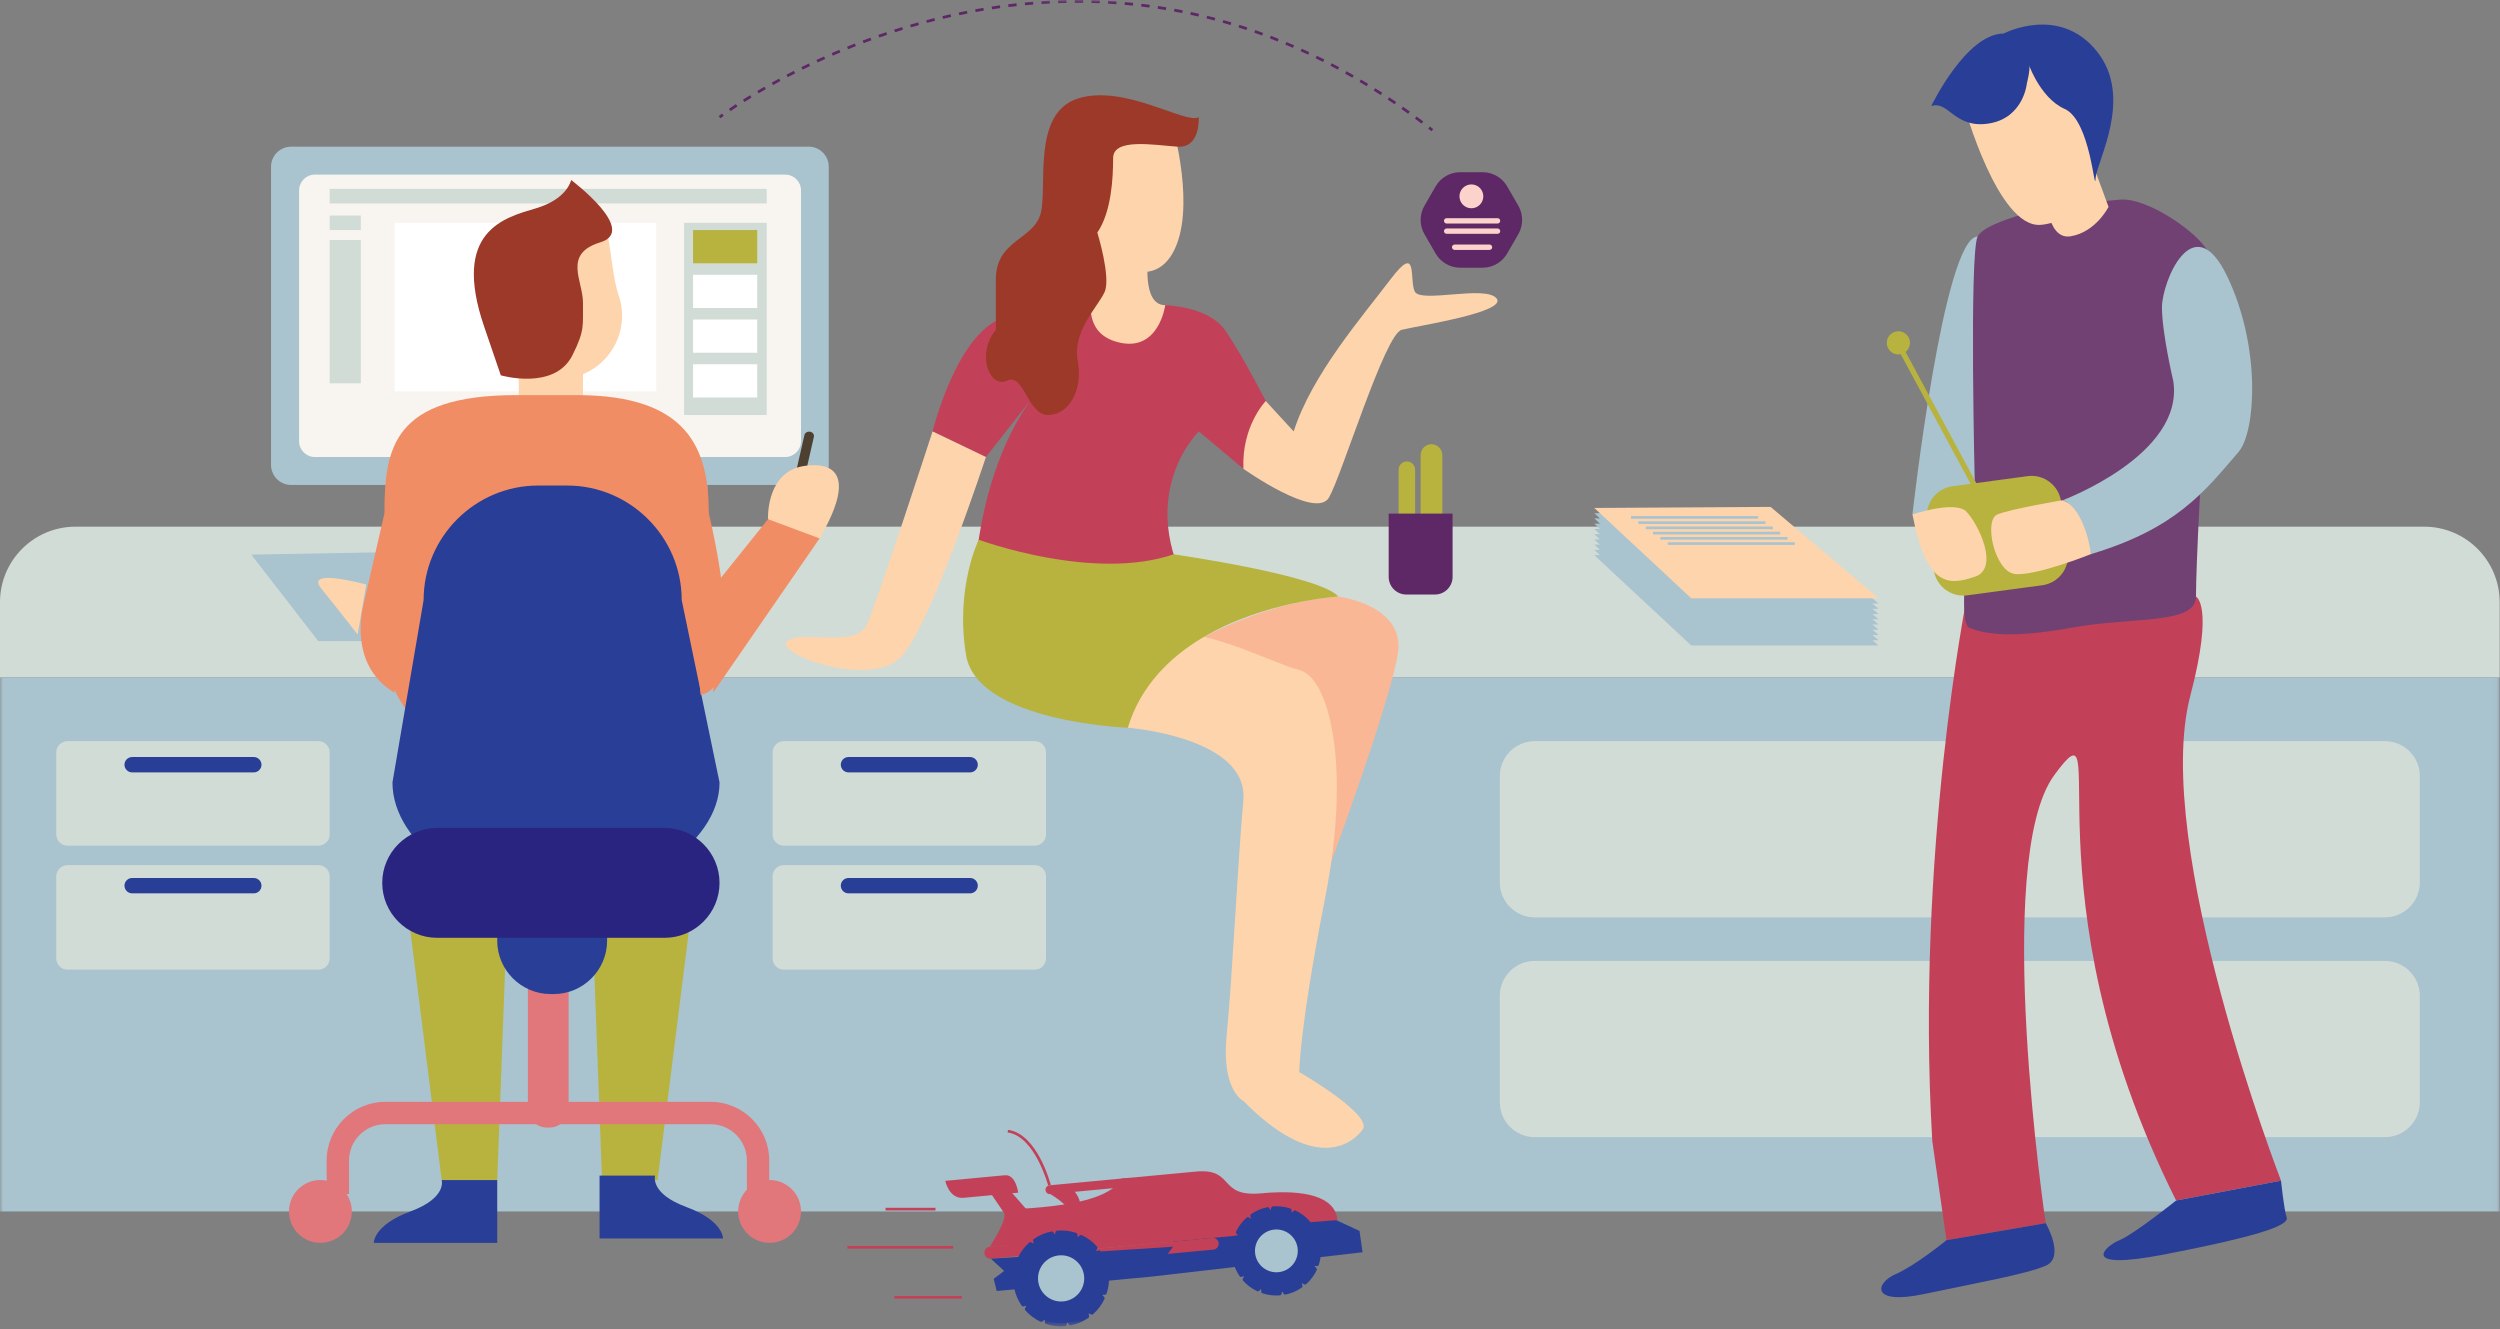 <?xml version="1.0" encoding="UTF-8"?>
<svg width="427px" height="227px" viewBox="0 0 427 227" version="1.1" xmlns="http://www.w3.org/2000/svg" xmlns:xlink="http://www.w3.org/1999/xlink">
    <rect x="0" y="0" width="427" height="227" fill="#808080" stroke="none"/>
    <!-- Generator: sketchtool 49.3 (51167) - http://www.bohemiancoding.com/sketch -->
    <title>EE786939-77C3-48BA-8A8C-FD93BD1CB2DC</title>
    <desc>Created with sketchtool.</desc>
    <defs>
        <polygon id="path-1" points="0 226.539 426.941 226.539 426.941 -2.84e-14 0 -2.84e-14"></polygon>
    </defs>
    <g id="Esanjo-Way" stroke="none" stroke-width="1" fill="none" fill-rule="evenodd">
        <g id="Esanjo-Way---Custom-Business-Cards" transform="translate(-99, -87)">
            <g id="Page-1" transform="translate(99, 87)">
                <path d="M426.941,115.71 L0,115.71 L0,102.854 C0,95.731 5.774,89.957 12.896,89.957 L414.045,89.957 C421.167,89.957 426.941,95.731 426.941,102.854 L426.941,115.71 Z" id="Fill-1" fill="#D2DCD6"></path>
                <polygon id="Fill-3" fill="#A9C3CF" points="42.92 94.727 54.365 109.51 78.21 109.51 69.626 94.249"></polygon>
                <mask id="mask-2" fill="white">
                    <use xlink:href="#path-1"></use>
                </mask>
                <g id="Clip-6"></g>
                <polygon id="Fill-5" fill="#A9C3CF" mask="url(#mask-2)" points="0 206.916 426.941 206.916 426.941 115.71 0 115.71"></polygon>
                <path d="M62.557,99.844 C62.557,99.844 51.915,96.887 54.851,100.501 C57.786,104.115 61.089,108.385 61.089,108.385 L62.557,99.844 Z" id="Fill-7" fill="#FDD4AB" mask="url(#mask-2)"></path>
                <path d="M199.024,52.124 C199.024,52.124 206.335,52.283 209.197,56.337 C212.059,60.39 216.191,68.497 216.191,68.497 L212.376,80.074 L204.755,73.687 C204.755,73.687 193.619,84.52 203.475,101.546 C203.475,101.546 179.63,113.166 166.276,105.536 C166.276,105.536 165.18,83.917 175.903,68.497 L168.394,78.061 L159.282,73.687 C159.282,73.687 164.052,54.171 173.272,53.942 C182.492,53.714 199.024,52.124 199.024,52.124" id="Fill-8" fill="#C34158" mask="url(#mask-2)"></path>
                <path d="M196.162,43.577 C196.162,43.577 194.891,52.124 199.023,52.124 C199.023,52.124 197.964,60.166 191.075,58.482 C184.187,56.799 186.276,49.776 187.578,43.222 L196.162,43.577 Z" id="Fill-9" fill="#FDD4AB" mask="url(#mask-2)"></path>
                <path d="M128.702,78.061 L59.194,78.061 C54.735,78.061 51.086,74.413 51.086,69.954 L51.086,37.929 C51.086,33.471 54.735,29.823 59.194,29.823 L128.702,29.823 C133.161,29.823 136.809,33.471 136.809,37.929 L136.809,69.954 C136.809,74.413 133.161,78.061 128.702,78.061" id="Fill-10" fill="#A9C3CF" mask="url(#mask-2)"></path>
                <polygon id="Fill-11" fill="#A9C3CF" mask="url(#mask-2)" points="67.033 92.183 120.813 92.183 120.813 80.42 67.033 80.42"></polygon>
                <path d="M70.092,158.976 L75.438,201.55 L84.926,201.55 L86.73,153.196 C86.73,153.196 71.899,151.619 70.092,158.976" id="Fill-12" fill="#B7B33E" mask="url(#mask-2)"></path>
                <path d="M117.663,158.976 L112.318,201.55 L102.829,201.55 L101.025,153.196 C101.025,153.196 115.857,151.619 117.663,158.976" id="Fill-13" fill="#B7B33E" mask="url(#mask-2)"></path>
                <path d="M49.72,82.831 C47.827,82.831 46.293,81.296 46.293,79.403 L46.293,28.48 C46.293,26.588 47.827,25.053 49.72,25.053 L138.126,25.053 C140.019,25.053 141.553,26.588 141.553,28.48 L141.553,79.403 C141.553,81.296 140.019,82.831 138.126,82.831 L49.72,82.831 Z" id="Fill-14" fill="#A9C3CF" mask="url(#mask-2)"></path>
                <path d="M134.123,78.061 L53.774,78.061 C52.296,78.061 51.087,76.853 51.087,75.374 L51.087,32.508 C51.087,31.032 52.296,29.823 53.774,29.823 L134.123,29.823 C135.601,29.823 136.81,31.032 136.81,32.508 L136.81,75.374 C136.81,76.853 135.601,78.061 134.123,78.061" id="Fill-15" fill="#F8F5F0" mask="url(#mask-2)"></path>
                <polygon id="Fill-16" fill="#FFFFFF" mask="url(#mask-2)" points="67.401 66.833 112.076 66.833 112.076 38.055 67.401 38.055"></polygon>
                <path d="M94.092,73.687 C91.075,73.687 88.608,71.219 88.608,68.203 L88.608,61.82 C88.608,58.804 91.075,56.336 94.092,56.336 C97.108,56.336 99.576,58.804 99.576,61.82 L99.576,68.203 C99.576,71.219 97.108,73.687 94.092,73.687" id="Fill-17" fill="#FDD4AB" mask="url(#mask-2)"></path>
                <path d="M98.496,130.312 L88.23,130.312 C75.818,130.312 65.663,121.221 65.663,110.109 L65.663,87.688 C65.663,76.577 67.071,67.485 88.23,67.485 L98.496,67.485 C117.495,67.485 121.064,76.577 121.064,87.688 L121.064,110.109 C121.064,121.221 110.909,130.312 98.496,130.312" id="Fill-18" fill="#F18D65" mask="url(#mask-2)"></path>
                <path d="M96.881,153.196 L91.906,153.196 C81.152,153.196 67.033,144.398 67.033,133.644 L72.354,102.483 C72.354,91.729 81.152,82.93 91.906,82.93 L96.881,82.93 C107.635,82.93 116.433,91.729 116.433,102.483 L122.897,133.644 C122.897,144.398 107.635,153.196 96.881,153.196" id="Fill-19" fill="#293E96" mask="url(#mask-2)"></path>
                <path d="M75.438,201.551 C75.438,201.551 76.416,204.585 70.092,206.916 C63.769,209.246 63.841,212.28 63.841,212.28 L84.927,212.28 L84.927,201.551 L75.438,201.551 Z" id="Fill-20" fill="#293E96" mask="url(#mask-2)"></path>
                <path d="M111.895,200.798 C111.895,200.798 110.917,203.833 117.241,206.163 C123.564,208.493 123.492,211.527 123.492,211.527 L102.406,211.527 L102.406,200.798 L111.895,200.798 Z" id="Fill-21" fill="#293E96" mask="url(#mask-2)"></path>
                <path d="M131.384,203.935 L127.569,203.935 L127.569,198.212 C127.569,194.793 124.787,192.012 121.369,192.012 L65.811,192.012 C62.393,192.012 59.612,194.793 59.612,198.212 L59.612,203.935 L55.796,203.935 L55.796,198.212 C55.796,192.69 60.289,188.197 65.811,188.197 L121.369,188.197 C126.891,188.197 131.384,192.69 131.384,198.212 L131.384,203.935 Z" id="Fill-22" fill="#E1767B" mask="url(#mask-2)"></path>
                <path d="M60.089,206.916 C60.089,209.879 57.687,212.28 54.724,212.28 C51.761,212.28 49.358,209.879 49.358,206.916 C49.358,203.952 51.761,201.551 54.724,201.551 C57.687,201.551 60.089,203.952 60.089,206.916" id="Fill-23" fill="#E1767B" mask="url(#mask-2)"></path>
                <path d="M136.809,206.916 C136.809,209.879 134.407,212.28 131.444,212.28 C128.481,212.28 126.079,209.879 126.079,206.916 C126.079,203.952 128.481,201.551 131.444,201.551 C134.407,201.551 136.809,203.952 136.809,206.916" id="Fill-24" fill="#E1767B" mask="url(#mask-2)"></path>
                <path d="M93.848,192.588 L93.435,192.588 C91.636,192.588 90.163,191.115 90.163,189.317 L90.163,169.125 C90.163,167.326 91.636,165.854 93.435,165.854 L93.848,165.854 C95.648,165.854 97.12,167.326 97.12,169.125 L97.12,189.317 C97.12,191.115 95.648,192.588 93.848,192.588" id="Fill-25" fill="#E1767B" mask="url(#mask-2)"></path>
                <path d="M133.628,95.275 C133.573,95.275 133.518,95.27 133.462,95.26 C133.015,95.178 132.727,94.789 132.818,94.388 L137.393,74.315 C137.483,73.915 137.919,73.656 138.367,73.738 C138.813,73.82 139.102,74.211 139.01,74.61 L134.436,94.684 C134.357,95.034 134.012,95.275 133.628,95.275" id="Fill-26" fill="#4E4031" mask="url(#mask-2)"></path>
                <path d="M65.663,87.688 L62.132,103.047 C62.132,103.047 59.104,113.398 67.374,118.308 C67.374,118.308 68.402,99.022 65.663,87.688" id="Fill-27" fill="#F18D65" mask="url(#mask-2)"></path>
                <path d="M121.064,87.688 C121.064,87.688 128.412,117.206 119.654,118.667 L116.866,81.187 L121.064,87.688 Z" id="Fill-28" fill="#F18D65" mask="url(#mask-2)"></path>
                <polygon id="Fill-29" fill="#D2DCD6" mask="url(#mask-2)" points="56.309 34.748 130.957 34.748 130.957 32.251 56.309 32.251"></polygon>
                <path d="M122.738,99.186 L131.178,88.674 C131.178,88.674 139.251,86.704 139.985,91.959 L121.803,118.308 L122.738,105.1 L122.738,99.186 Z" id="Fill-30" fill="#F18D65" mask="url(#mask-2)"></path>
                <path d="M131.178,88.675 C131.178,88.675 137.049,82.433 136.315,79.805 C136.315,79.805 149.159,76.192 139.985,91.959 L131.178,88.675 Z" id="Fill-31" fill="#FDD4AB" mask="url(#mask-2)"></path>
                <path d="M131.178,88.675 C131.178,88.675 130.811,81.447 136.315,79.805 C136.315,79.805 139.068,84.075 131.178,88.675" id="Fill-32" fill="#FDD4AB" mask="url(#mask-2)"></path>
                <path d="M105.664,50.446 C107.595,56.075 104.596,62.204 98.967,64.134 C93.337,66.065 87.208,63.066 85.278,57.437 C83.347,51.807 93.391,36.961 99.02,35.03 C104.65,33.099 103.733,44.816 105.664,50.446" id="Fill-33" fill="#FDD4AB" mask="url(#mask-2)"></path>
                <path d="M97.551,30.745 C97.551,30.745 96.947,33.977 91.546,35.577 C86.145,37.178 77.106,39.428 82.685,55.758 L85.538,64.106 C85.538,64.106 94.721,66.779 97.777,60.665 C99.94,56.337 99.519,55.606 99.576,51.806 C99.633,48.005 96.023,43.369 102.555,41.381 C109.087,39.392 97.551,30.745 97.551,30.745" id="Fill-34" fill="#9D3929" mask="url(#mask-2)"></path>
                <path d="M187.578,43.222 C187.578,43.222 196.162,50.534 200.295,43.222 C204.428,35.91 200.295,21.603 200.295,21.603 L184.081,20.014 L187.578,43.222 Z" id="Fill-35" fill="#FDD4AB" mask="url(#mask-2)"></path>
                <path d="M228.591,101.889 C228.591,101.889 240.036,103.311 238.765,111.577 C237.493,119.843 227.391,147.149 227.391,147.149 L205.293,108.976 C205.293,108.976 216.51,102.692 228.591,101.889" id="Fill-36" fill="#FAB795" mask="url(#mask-2)"></path>
                <path d="M170.092,56.337 L170.092,47.717 C170.092,40.996 176.451,40.996 177.722,36.545 C178.994,32.095 176.133,19.378 184.081,16.834 C192.029,14.291 202.521,21.285 204.746,20.013 C204.746,20.013 205.103,25.325 201.11,25.053 C197.116,24.782 190.122,23.51 190.122,27.007 C190.122,30.505 189.812,36.228 187.424,39.725 C187.424,39.725 189.784,47.372 188.668,49.872 C187.551,52.372 183.127,56.575 184.081,61.662 C185.035,66.749 182.491,70.882 178.994,70.882 C175.497,70.882 174.861,63.593 172,65.012 C169.138,66.431 166.595,60.549 170.092,56.337" id="Fill-37" fill="#9D3929" mask="url(#mask-2)"></path>
                <path d="M159.282,73.687 C159.282,73.687 150.062,102.039 148.155,106.49 C146.247,110.94 137.027,107.443 134.484,109.509 C131.94,111.576 149.108,117.935 154.195,111.894 C159.282,105.853 168.394,78.061 168.394,78.061 L159.282,73.687 Z" id="Fill-38" fill="#FDD4AB" mask="url(#mask-2)"></path>
                <path d="M212.377,80.074 C212.377,80.074 224.776,88.871 227.002,84.963 C229.227,81.055 236.54,57.052 239.401,56.337 C242.262,55.621 257.523,53.309 255.615,50.968 C253.708,48.627 242.58,51.865 241.627,49.769 C240.673,47.673 242.262,41.401 237.493,47.717 C232.725,54.031 224.085,63.925 220.961,73.687 L216.192,68.497 C216.192,68.497 212.059,72.734 212.377,80.074" id="Fill-39" fill="#FDD4AB" mask="url(#mask-2)"></path>
                <path d="M221.915,183.11 C221.915,183.11 234.632,190.422 232.725,192.966 C230.817,195.509 224.423,200.279 212.359,188.039 C212.359,188.039 208.562,186.29 209.516,176.752 C210.469,167.214 211.388,147.503 212.359,136.693 C213.331,125.883 192.628,124.294 192.628,124.294 C192.628,124.294 191.52,114.12 196.544,109.509 C201.567,104.9 216.828,113.16 221.915,114.435 C227.002,115.71 230.817,130.594 226.366,153.196 C221.915,175.798 221.915,183.11 221.915,183.11" id="Fill-40" fill="#FDD4AB" mask="url(#mask-2)"></path>
                <path d="M167.162,92.183 C167.162,92.183 186.622,99.397 200.454,94.677 C200.454,94.677 225.412,98.241 228.591,101.889 C228.591,101.889 215.85,102.637 205.293,108.976 C199.747,112.305 194.805,117.177 192.628,124.294 C192.628,124.294 166.913,123.34 165.005,111.895 C163.098,100.45 167.162,92.183 167.162,92.183" id="Fill-41" fill="#B7B33E" mask="url(#mask-2)"></path>
                <path d="M253.225,29.409 L249.403,29.409 C247.671,29.409 246.071,30.333 245.205,31.833 L243.294,35.142 C242.428,36.642 242.428,38.49 243.294,39.99 L245.205,43.301 C246.071,44.8 247.671,45.724 249.403,45.724 L253.225,45.724 C254.956,45.724 256.557,44.8 257.423,43.301 L259.334,39.99 C260.2,38.49 260.2,36.642 259.334,35.142 L257.423,31.833 C256.557,30.333 254.956,29.409 253.225,29.409" id="Fill-42" fill="#5E2867" mask="url(#mask-2)"></path>
                <path d="M176.75,144.437 L133.865,144.437 C132.816,144.437 131.958,143.579 131.958,142.53 L131.958,128.498 C131.958,127.448 132.816,126.589 133.865,126.589 L176.75,126.589 C177.799,126.589 178.658,127.448 178.658,128.498 L178.658,142.53 C178.658,143.579 177.799,144.437 176.75,144.437" id="Fill-44" fill="#D2DCD6" mask="url(#mask-2)"></path>
                <path d="M176.75,165.612 L133.865,165.612 C132.816,165.612 131.958,164.754 131.958,163.704 L131.958,149.672 C131.958,148.623 132.816,147.764 133.865,147.764 L176.75,147.764 C177.799,147.764 178.658,148.623 178.658,149.672 L178.658,163.704 C178.658,164.754 177.799,165.612 176.75,165.612" id="Fill-45" fill="#D2DCD6" mask="url(#mask-2)"></path>
                <path d="M54.401,144.437 L11.517,144.437 C10.467,144.437 9.61,143.579 9.61,142.53 L9.61,128.498 C9.61,127.448 10.467,126.589 11.517,126.589 L54.401,126.589 C55.45,126.589 56.309,127.448 56.309,128.498 L56.309,142.53 C56.309,143.579 55.45,144.437 54.401,144.437" id="Fill-46" fill="#D2DCD6" mask="url(#mask-2)"></path>
                <path d="M54.401,165.612 L11.517,165.612 C10.467,165.612 9.61,164.754 9.61,163.704 L9.61,149.672 C9.61,148.623 10.467,147.764 11.517,147.764 L54.401,147.764 C55.45,147.764 56.309,148.623 56.309,149.672 L56.309,163.704 C56.309,164.754 55.45,165.612 54.401,165.612" id="Fill-47" fill="#D2DCD6" mask="url(#mask-2)"></path>
                <path d="M43.348,131.924 L22.569,131.924 C21.848,131.924 21.258,131.334 21.258,130.612 C21.258,129.892 21.848,129.301 22.569,129.301 L43.348,129.301 C44.069,129.301 44.66,129.892 44.66,130.612 C44.66,131.334 44.069,131.924 43.348,131.924" id="Fill-48" fill="#293E96" mask="url(#mask-2)"></path>
                <path d="M43.348,152.585 L22.569,152.585 C21.848,152.585 21.258,151.994 21.258,151.273 C21.258,150.552 21.848,149.962 22.569,149.962 L43.348,149.962 C44.069,149.962 44.66,150.552 44.66,151.273 C44.66,151.994 44.069,152.585 43.348,152.585" id="Fill-49" fill="#293E96" mask="url(#mask-2)"></path>
                <path d="M165.697,131.924 L144.918,131.924 C144.197,131.924 143.607,131.334 143.607,130.612 C143.607,129.892 144.197,129.301 144.918,129.301 L165.697,129.301 C166.418,129.301 167.009,129.892 167.009,130.612 C167.009,131.334 166.418,131.924 165.697,131.924" id="Fill-50" fill="#293E96" mask="url(#mask-2)"></path>
                <path d="M165.697,152.585 L144.918,152.585 C144.197,152.585 143.607,151.994 143.607,151.273 C143.607,150.552 144.197,149.962 144.918,149.962 L165.697,149.962 C166.418,149.962 167.009,150.552 167.009,151.273 C167.009,151.994 166.418,152.585 165.697,152.585" id="Fill-51" fill="#293E96" mask="url(#mask-2)"></path>
                <path d="M123.041,20.203 L122.752,19.824 C122.752,19.824 122.95,19.673 123.333,19.398 L123.611,19.786 C123.237,20.054 123.043,20.202 123.041,20.203" id="Fill-52" fill="#5E2867" mask="url(#mask-2)"></path>
                <path d="M184.999,0.482 C184.674,0.479 184.35,0.477 184.027,0.477 L183.58,0.478 L183.577,0.001 L184.028,0 C184.352,0 184.677,0.002 185.004,0.005 L184.999,0.482 Z M180.743,0.534 L180.726,0.058 C181.2,0.041 181.675,0.028 182.152,0.019 L182.162,0.495 C181.687,0.505 181.214,0.518 180.743,0.534 Z M187.836,0.554 C187.362,0.535 186.889,0.52 186.418,0.507 L186.43,0.03 C186.904,0.043 187.379,0.059 187.856,0.078 L187.836,0.554 Z M177.907,0.675 L177.876,0.199 C178.349,0.169 178.824,0.142 179.3,0.118 L179.324,0.594 C178.85,0.618 178.377,0.645 177.907,0.675 Z M190.671,0.714 C190.197,0.68 189.726,0.65 189.255,0.623 L189.282,0.148 C189.754,0.174 190.229,0.204 190.706,0.238 L190.671,0.714 Z M175.077,0.899 L175.032,0.424 C175.504,0.38 175.978,0.339 176.454,0.301 L176.492,0.776 C176.018,0.815 175.546,0.855 175.077,0.899 Z M193.499,0.961 C193.026,0.913 192.556,0.868 192.086,0.827 L192.127,0.352 C192.6,0.393 193.073,0.438 193.548,0.487 L193.499,0.961 Z M172.254,1.205 L172.195,0.732 C172.666,0.674 173.138,0.619 173.612,0.567 L173.665,1.042 C173.192,1.093 172.721,1.147 172.254,1.205 Z M196.317,1.296 C195.847,1.233 195.377,1.174 194.909,1.118 L194.966,0.645 C195.436,0.701 195.908,0.76 196.381,0.824 L196.317,1.296 Z M169.441,1.592 L169.369,1.121 C169.837,1.049 170.308,0.982 170.781,0.916 L170.846,1.389 C170.375,1.454 169.907,1.522 169.441,1.592 Z M199.124,1.719 C198.656,1.641 198.189,1.567 197.723,1.497 L197.793,1.025 C198.263,1.096 198.732,1.17 199.203,1.249 L199.124,1.719 Z M166.639,2.058 L166.554,1.588 C167.02,1.504 167.489,1.423 167.96,1.345 L168.038,1.815 C167.569,1.893 167.103,1.974 166.639,2.058 Z M201.917,2.23 C201.451,2.137 200.987,2.048 200.523,1.964 L200.608,1.495 C201.074,1.58 201.541,1.669 202.01,1.762 L201.917,2.23 Z M163.851,2.6 L163.753,2.134 C164.217,2.037 164.683,1.943 165.151,1.851 L165.243,2.319 C164.776,2.41 164.312,2.504 163.851,2.6 Z M204.691,2.828 C204.229,2.72 203.767,2.618 203.306,2.518 L203.407,2.052 C203.87,2.152 204.334,2.256 204.799,2.363 L204.691,2.828 Z M161.079,3.218 L160.969,2.754 C161.429,2.645 161.893,2.538 162.359,2.434 L162.463,2.9 C161.999,3.003 161.537,3.109 161.079,3.218 Z M207.447,3.511 C206.987,3.389 206.529,3.272 206.072,3.158 L206.186,2.695 C206.646,2.81 207.107,2.927 207.568,3.05 L207.447,3.511 Z M158.324,3.909 L158.202,3.448 C158.659,3.327 159.12,3.209 159.584,3.092 L159.699,3.555 C159.238,3.67 158.779,3.789 158.324,3.909 Z M210.179,4.28 C209.724,4.144 209.27,4.012 208.816,3.885 L208.945,3.425 C209.401,3.554 209.858,3.687 210.315,3.822 L210.179,4.28 Z M155.587,4.672 L155.454,4.215 C155.907,4.082 156.364,3.951 156.825,3.822 L156.954,4.281 C156.495,4.41 156.04,4.54 155.587,4.672 Z M212.887,5.132 C212.436,4.982 211.986,4.837 211.537,4.695 L211.68,4.241 C212.132,4.382 212.584,4.529 213.037,4.679 L212.887,5.132 Z M152.872,5.506 L152.727,5.051 C153.177,4.907 153.63,4.765 154.088,4.625 L154.228,5.08 C153.772,5.22 153.32,5.362 152.872,5.506 Z M215.568,6.065 C215.122,5.903 214.676,5.744 214.23,5.588 L214.388,5.138 C214.835,5.294 215.283,5.454 215.731,5.618 L215.568,6.065 Z M150.178,6.407 L150.021,5.957 C150.467,5.802 150.916,5.648 151.371,5.496 L151.522,5.947 C151.07,6.099 150.622,6.253 150.178,6.407 Z M218.219,7.08 C217.777,6.903 217.336,6.731 216.896,6.563 L217.067,6.118 C217.509,6.287 217.952,6.46 218.395,6.638 L218.219,7.08 Z M147.507,7.375 L147.338,6.929 C147.779,6.763 148.226,6.598 148.676,6.435 L148.839,6.882 C148.391,7.046 147.946,7.21 147.507,7.375 Z M220.839,8.172 C220.403,7.983 219.968,7.798 219.533,7.617 L219.716,7.176 C220.153,7.358 220.591,7.544 221.029,7.734 L220.839,8.172 Z M144.861,8.41 L144.682,7.968 C145.118,7.791 145.56,7.615 146.008,7.441 L146.181,7.885 C145.735,8.059 145.295,8.233 144.861,8.41 Z M223.427,9.34 C222.997,9.139 222.566,8.941 222.137,8.747 L222.333,8.313 C222.765,8.507 223.197,8.706 223.629,8.908 L223.427,9.34 Z M142.24,9.508 L142.05,9.07 C142.481,8.883 142.919,8.696 143.363,8.511 L143.546,8.951 C143.104,9.136 142.669,9.321 142.24,9.508 Z M225.98,10.583 C225.556,10.369 225.132,10.159 224.708,9.953 L224.916,9.524 C225.342,9.732 225.768,9.942 226.194,10.157 L225.98,10.583 Z M139.646,10.67 L139.446,10.236 C139.872,10.039 140.305,9.843 140.745,9.646 L140.939,10.081 C140.501,10.277 140.07,10.473 139.646,10.67 Z M137.081,11.893 L136.871,11.465 C137.291,11.258 137.719,11.051 138.155,10.843 L138.36,11.274 C137.925,11.48 137.499,11.687 137.081,11.893 Z M228.498,11.896 C228.079,11.67 227.661,11.448 227.243,11.231 L227.464,10.808 C227.884,11.026 228.304,11.249 228.724,11.476 L228.498,11.896 Z M134.546,13.179 L134.326,12.756 C134.738,12.54 135.161,12.322 135.594,12.102 L135.811,12.528 C135.379,12.747 134.958,12.964 134.546,13.179 Z M230.978,13.276 C230.565,13.04 230.154,12.807 229.742,12.577 L229.974,12.161 C230.388,12.391 230.801,12.626 231.216,12.863 L230.978,13.276 Z M132.045,14.528 L131.813,14.111 C132.218,13.886 132.636,13.657 133.065,13.426 L133.291,13.845 C132.864,14.076 132.449,14.304 132.045,14.528 Z M233.42,14.724 C233.015,14.477 232.609,14.232 232.204,13.992 L232.447,13.583 C232.854,13.824 233.262,14.068 233.669,14.317 L233.42,14.724 Z M129.579,15.941 L129.336,15.53 C129.731,15.296 130.143,15.057 130.57,14.813 L130.808,15.226 C130.382,15.47 129.972,15.709 129.579,15.941 Z M235.826,16.235 C235.426,15.977 235.027,15.722 234.628,15.472 L234.882,15.068 C235.282,15.32 235.684,15.575 236.084,15.835 L235.826,16.235 Z M127.152,17.421 L126.897,17.018 C127.278,16.778 127.683,16.526 128.112,16.265 L128.36,16.672 C127.933,16.933 127.53,17.182 127.152,17.421 Z M238.191,17.806 C237.798,17.539 237.406,17.274 237.014,17.013 L237.277,16.616 C237.671,16.878 238.065,17.144 238.459,17.413 L238.191,17.806 Z M124.772,18.976 L124.504,18.582 C124.851,18.346 125.249,18.08 125.694,17.789 L125.955,18.188 C125.512,18.478 125.118,18.742 124.772,18.976 Z M240.517,19.437 C240.131,19.159 239.745,18.885 239.359,18.614 L239.633,18.224 C240.02,18.496 240.408,18.771 240.795,19.049 L240.517,19.437 Z M242.805,21.121 C242.424,20.835 242.045,20.551 241.666,20.272 L241.949,19.888 C242.329,20.169 242.71,20.453 243.091,20.74 L242.805,21.121 Z" id="Fill-53" fill="#5E2867" mask="url(#mask-2)"></path>
                <polygon id="Fill-54" fill="#5E2867" mask="url(#mask-2)" points="244.5 22.426 243.936 21.987 244.227 21.61 244.794 22.051"></polygon>
                <polygon id="Fill-55" fill="#D2DCD6" mask="url(#mask-2)" points="56.309 65.468 61.635 65.468 61.635 40.986 56.309 40.986"></polygon>
                <polygon id="Fill-56" fill="#D2DCD6" mask="url(#mask-2)" points="56.309 39.295 61.635 39.295 61.635 36.814 56.309 36.814"></polygon>
                <polygon id="Fill-57" fill="#D2DCD6" mask="url(#mask-2)" points="116.844 70.882 130.957 70.882 130.957 38.055 116.844 38.055"></polygon>
                <polygon id="Fill-58" fill="#B7B33E" mask="url(#mask-2)" points="118.374 44.972 129.336 44.972 129.336 39.295 118.374 39.295"></polygon>
                <polygon id="Fill-59" fill="#FFFFFF" mask="url(#mask-2)" points="118.374 52.608 129.336 52.608 129.336 46.931 118.374 46.931"></polygon>
                <polygon id="Fill-60" fill="#FFFFFF" mask="url(#mask-2)" points="118.374 60.249 129.336 60.249 129.336 54.573 118.374 54.573"></polygon>
                <polygon id="Fill-61" fill="#FFFFFF" mask="url(#mask-2)" points="118.374 67.892 129.336 67.892 129.336 62.215 118.374 62.215"></polygon>
                <path d="M253.35,33.534 C253.35,34.659 252.438,35.571 251.313,35.571 C250.188,35.571 249.277,34.659 249.277,33.534 C249.277,32.409 250.188,31.498 251.313,31.498 C252.438,31.498 253.35,32.409 253.35,33.534" id="Fill-62" fill="#FCD3CB" mask="url(#mask-2)"></path>
                <path d="M255.78,38.18 L247.086,38.18 C246.833,38.18 246.629,37.976 246.629,37.723 C246.629,37.471 246.833,37.266 247.086,37.266 L255.78,37.266 C256.032,37.266 256.237,37.471 256.237,37.723 C256.237,37.976 256.032,38.18 255.78,38.18" id="Fill-63" fill="#FCD3CB" mask="url(#mask-2)"></path>
                <path d="M255.78,39.937 L247.086,39.937 C246.833,39.937 246.629,39.733 246.629,39.48 C246.629,39.227 246.833,39.023 247.086,39.023 L255.78,39.023 C256.032,39.023 256.237,39.227 256.237,39.48 C256.237,39.733 256.032,39.937 255.78,39.937" id="Fill-64" fill="#FCD3CB" mask="url(#mask-2)"></path>
                <path d="M254.412,42.683 L248.453,42.683 C248.2,42.683 247.995,42.478 247.995,42.226 C247.995,41.973 248.2,41.769 248.453,41.769 L254.412,41.769 C254.664,41.769 254.869,41.973 254.869,42.226 C254.869,42.478 254.664,42.683 254.412,42.683" id="Fill-65" fill="#FCD3CB" mask="url(#mask-2)"></path>
                <path d="M240.292,93.12 C239.516,93.12 238.88,92.484 238.88,91.708 L238.88,80.227 C238.88,79.451 239.516,78.815 240.292,78.815 C241.068,78.815 241.704,79.451 241.704,80.227 L241.704,91.708 C241.704,92.484 241.068,93.12 240.292,93.12" id="Fill-66" fill="#B7B33E" mask="url(#mask-2)"></path>
                <path d="M244.496,94.635 C243.477,94.635 242.644,93.801 242.644,92.783 L242.644,77.723 C242.644,76.705 243.477,75.871 244.496,75.871 C245.515,75.871 246.348,76.705 246.348,77.723 L246.348,92.783 C246.348,93.801 245.515,94.635 244.496,94.635" id="Fill-67" fill="#B7B33E" mask="url(#mask-2)"></path>
                <path d="M248.102,87.723 L248.102,98.535 C248.102,100.191 246.747,101.546 245.091,101.546 L240.197,101.546 C238.541,101.546 237.186,100.191 237.186,98.535 L237.186,87.723 L248.102,87.723 Z" id="Fill-68" fill="#5E2867" mask="url(#mask-2)"></path>
                <path d="M94.585,169.781 L94.034,169.781 C89.025,169.781 84.926,165.682 84.926,160.673 L84.926,153.546 C84.926,148.536 89.025,144.437 94.034,144.437 L94.585,144.437 C99.595,144.437 103.693,148.536 103.693,153.546 L103.693,160.673 C103.693,165.682 99.595,169.781 94.585,169.781" id="Fill-69" fill="#293E96" mask="url(#mask-2)"></path>
                <path d="M113.513,141.413 L74.67,141.413 C69.509,141.413 65.286,145.636 65.286,150.796 C65.286,155.957 69.509,160.18 74.67,160.18 L113.513,160.18 C118.674,160.18 122.896,155.957 122.896,150.796 C122.896,145.636 118.674,141.413 113.513,141.413" id="Fill-70" fill="#292480" mask="url(#mask-2)"></path>
                <polygon id="Fill-71" fill="#A9C3CF" mask="url(#mask-2)" points="272.306 94.814 288.869 110.247 320.865 110.247 302.42 94.634"></polygon>
                <polygon id="Fill-72" fill="#A9C3CF" mask="url(#mask-2)" points="272.306 93.919 288.869 109.352 320.865 109.352 302.42 93.739"></polygon>
                <polygon id="Fill-73" fill="#A9C3CF" mask="url(#mask-2)" points="272.306 93.024 288.869 108.457 320.865 108.457 302.42 92.844"></polygon>
                <polygon id="Fill-74" fill="#A9C3CF" mask="url(#mask-2)" points="272.306 92.129 288.869 107.562 320.865 107.562 302.42 91.949"></polygon>
                <polygon id="Fill-75" fill="#A9C3CF" mask="url(#mask-2)" points="272.306 91.234 288.869 106.667 320.865 106.667 302.42 91.054"></polygon>
                <polygon id="Fill-76" fill="#A9C3CF" mask="url(#mask-2)" points="272.306 90.339 288.869 105.773 320.865 105.773 302.42 90.159"></polygon>
                <polygon id="Fill-77" fill="#A9C3CF" mask="url(#mask-2)" points="272.306 89.444 288.869 104.877 320.865 104.877 302.42 89.264"></polygon>
                <polygon id="Fill-78" fill="#A9C3CF" mask="url(#mask-2)" points="272.306 88.549 288.869 103.983 320.865 103.983 302.42 88.369"></polygon>
                <polygon id="Fill-79" fill="#A9C3CF" mask="url(#mask-2)" points="272.306 87.654 288.869 103.087 320.865 103.087 302.42 87.474"></polygon>
                <polygon id="Fill-80" fill="#FDD4AB" mask="url(#mask-2)" points="272.306 86.759 288.869 102.193 320.865 102.193 302.42 86.579"></polygon>
                <polygon id="Fill-81" fill="#A9C3CF" mask="url(#mask-2)" points="278.579 88.598 300.286 88.598 300.286 88.141 278.579 88.141"></polygon>
                <polygon id="Fill-82" fill="#A9C3CF" mask="url(#mask-2)" points="279.834 89.493 301.542 89.493 301.542 89.036 279.834 89.036"></polygon>
                <polygon id="Fill-83" fill="#A9C3CF" mask="url(#mask-2)" points="281.089 90.388 302.796 90.388 302.796 89.931 281.089 89.931"></polygon>
                <polygon id="Fill-84" fill="#A9C3CF" mask="url(#mask-2)" points="282.343 91.283 304.051 91.283 304.051 90.826 282.343 90.826"></polygon>
                <polygon id="Fill-85" fill="#A9C3CF" mask="url(#mask-2)" points="283.598 92.178 305.306 92.178 305.306 91.721 283.598 91.721"></polygon>
                <polygon id="Fill-86" fill="#A9C3CF" mask="url(#mask-2)" points="284.853 93.072 306.56 93.072 306.56 92.615 284.853 92.615"></polygon>
                <path d="M407.363,156.688 L262.113,156.688 C258.844,156.688 256.169,154.013 256.169,150.744 L256.169,132.534 C256.169,129.264 258.844,126.589 262.113,126.589 L407.363,126.589 C410.632,126.589 413.306,129.264 413.306,132.534 L413.306,150.744 C413.306,154.013 410.632,156.688 407.363,156.688" id="Fill-87" fill="#D2DCD6" mask="url(#mask-2)"></path>
                <path d="M407.363,194.222 L262.113,194.222 C258.844,194.222 256.169,191.547 256.169,188.279 L256.169,170.068 C256.169,166.799 258.844,164.124 262.113,164.124 L407.363,164.124 C410.632,164.124 413.306,166.799 413.306,170.068 L413.306,188.279 C413.306,191.547 410.632,194.222 407.363,194.222" id="Fill-88" fill="#D2DCD6" mask="url(#mask-2)"></path>
                <polygon id="Fill-89" fill="#293E96" mask="url(#mask-2)" points="199.562 212.388 205.276 209.818 226.954 207.81 232.202 210.242 232.725 213.884 196.49 218.067"></polygon>
                <path d="M184.025,213.597 L169.235,214.986 C168.686,215.037 168.194,214.629 168.142,214.08 L168.137,214.027 C168.086,213.478 168.493,212.986 169.043,212.934 L183.833,211.545 C184.382,211.494 184.874,211.902 184.925,212.451 L184.93,212.504 C184.982,213.054 184.574,213.545 184.025,213.597" id="Fill-90" fill="#C34158" mask="url(#mask-2)"></path>
                <path d="M169.043,212.934 C169.043,212.934 172.455,207.879 171.362,206.974 C170.269,206.069 188.408,207.137 191.565,201.298 C191.565,201.298 197.487,200.743 204.231,200.108 C210.975,199.476 207.921,204.524 215.415,203.82 C222.908,203.117 228.065,204.369 228.443,208.393 L169.043,212.934 Z" id="Fill-91" fill="#C34158" mask="url(#mask-2)"></path>
                <polygon id="Fill-92" fill="#C34158" mask="url(#mask-2)" points="184.025 213.597 217.974 210.409 220.321 208.12 183.833 211.545"></polygon>
                <path d="M207.245,213.433 L182.281,215.777 C181.732,215.829 181.24,215.42 181.188,214.871 C181.137,214.322 181.544,213.829 182.094,213.779 L207.058,211.435 C207.607,211.383 208.099,211.79 208.15,212.34 C208.202,212.89 207.794,213.381 207.245,213.433" id="Fill-93" fill="#C34158" mask="url(#mask-2)"></path>
                <path d="M192.888,202.685 L179.393,203.952 C178.981,203.992 178.612,203.685 178.573,203.274 C178.534,202.862 178.84,202.493 179.252,202.453 L192.747,201.186 C193.159,201.148 193.529,201.453 193.567,201.865 C193.606,202.278 193.3,202.647 192.888,202.685" id="Fill-94" fill="#C34158" mask="url(#mask-2)"></path>
                <path d="M179.393,203.952 C179.393,203.952 184.191,206.751 181.742,207.498 C181.742,207.498 186.906,207.278 183.017,202.856 L179.393,203.952 Z" id="Fill-95" fill="#C34158" mask="url(#mask-2)"></path>
                <polygon id="Fill-96" fill="#C34158" mask="url(#mask-2)" points="171.361 206.974 168.631 202.947 171.878 202.642 175.357 206.599"></polygon>
                <path d="M164.585,204.586 L173.911,203.711 C173.911,203.711 173.53,200.555 171.615,200.734 C169.701,200.914 161.458,201.689 161.458,201.689 C161.458,201.689 162.088,204.82 164.585,204.586" id="Fill-97" fill="#C34158" mask="url(#mask-2)"></path>
                <polygon id="Fill-98" fill="#293E96" mask="url(#mask-2)" points="169.235 214.985 171.509 217.072 169.728 218.426 170.236 220.5 196.489 218.066 200.364 212.934"></polygon>
                <path d="M188.815,217.265 C189.415,221.45 186.509,225.328 182.325,225.927 C178.141,226.528 174.263,223.622 173.663,219.438 C173.064,215.254 175.969,211.376 180.153,210.776 C184.337,210.176 188.215,213.081 188.815,217.265" id="Fill-99" fill="#293E96" mask="url(#mask-2)"></path>
                <path d="M188.277,217.342 C188.867,217.251 189.372,217.4 189.397,217.671 C189.491,218.773 189.359,219.894 189.007,220.943 C188.932,221.206 188.384,221.222 187.834,220.994" id="Fill-100" fill="#293E96" mask="url(#mask-2)"></path>
                <path d="M187.834,220.994 C188.391,221.21 188.758,221.594 188.65,221.845 C188.182,222.848 187.505,223.751 186.675,224.482 C186.464,224.656 185.992,224.411 185.628,223.938" id="Fill-101" fill="#293E96" mask="url(#mask-2)"></path>
                <path d="M185.628,223.938 C186.002,224.402 186.141,224.932 185.909,225.079 C185.001,225.71 183.962,226.153 182.879,226.372 C182.61,226.424 182.327,225.981 182.248,225.389" id="Fill-102" fill="#293E96" mask="url(#mask-2)"></path>
                <path d="M182.248,225.39 C182.339,225.98 182.191,226.485 181.919,226.51 C180.818,226.604 179.696,226.471 178.648,226.12 C178.384,226.045 178.369,225.496 178.597,224.947" id="Fill-103" fill="#293E96" mask="url(#mask-2)"></path>
                <path d="M178.597,224.946 C178.38,225.503 177.997,225.871 177.745,225.762 C176.743,225.294 175.84,224.617 175.108,223.787 C174.934,223.576 175.18,223.104 175.653,222.74" id="Fill-104" fill="#293E96" mask="url(#mask-2)"></path>
                <path d="M175.652,222.74 C175.188,223.114 174.657,223.253 174.511,223.021 C173.88,222.113 173.437,221.074 173.218,219.991 C173.166,219.722 173.609,219.439 174.2,219.36" id="Fill-105" fill="#293E96" mask="url(#mask-2)"></path>
                <path d="M174.201,219.36 C173.611,219.451 173.106,219.303 173.081,219.031 C172.987,217.93 173.119,216.808 173.471,215.759 C173.546,215.496 174.094,215.48 174.644,215.709" id="Fill-106" fill="#293E96" mask="url(#mask-2)"></path>
                <path d="M174.644,215.709 C174.088,215.492 173.72,215.109 173.828,214.857 C174.297,213.855 174.974,212.952 175.804,212.221 C176.015,212.046 176.486,212.292 176.85,212.765" id="Fill-107" fill="#293E96" mask="url(#mask-2)"></path>
                <path d="M176.85,212.765 C176.476,212.301 176.337,211.77 176.569,211.624 C177.477,210.993 178.517,210.55 179.599,210.331 C179.868,210.279 180.151,210.721 180.23,211.313" id="Fill-108" fill="#293E96" mask="url(#mask-2)"></path>
                <path d="M180.23,211.312 C180.139,210.722 180.287,210.217 180.559,210.193 C181.66,210.098 182.782,210.231 183.831,210.582 C184.094,210.658 184.109,211.206 183.881,211.756" id="Fill-109" fill="#293E96" mask="url(#mask-2)"></path>
                <path d="M183.881,211.757 C184.098,211.2 184.481,210.832 184.733,210.941 C185.735,211.409 186.638,212.086 187.37,212.916 C187.544,213.127 187.298,213.598 186.825,213.962" id="Fill-110" fill="#293E96" mask="url(#mask-2)"></path>
                <path d="M186.826,213.962 C187.29,213.589 187.821,213.449 187.967,213.682 C188.598,214.59 189.041,215.629 189.26,216.712 C189.312,216.98 188.87,217.264 188.278,217.342" id="Fill-111" fill="#293E96" mask="url(#mask-2)"></path>
                <path d="M185.146,217.791 C185.455,219.949 183.957,221.949 181.799,222.258 C179.642,222.567 177.642,221.069 177.332,218.911 C177.023,216.754 178.521,214.754 180.679,214.444 C182.836,214.135 184.836,215.634 185.146,217.791" id="Fill-112" fill="#A9C3CF" mask="url(#mask-2)"></path>
                <path d="M225.023,212.644 C225.579,216.519 222.888,220.112 219.013,220.667 C215.138,221.222 211.546,218.531 210.99,214.656 C210.435,210.781 213.126,207.19 217.001,206.633 C220.876,206.078 224.467,208.769 225.023,212.644" id="Fill-113" fill="#293E96" mask="url(#mask-2)"></path>
                <path d="M224.485,212.722 C225.075,212.631 225.578,212.764 225.602,213.018 C225.689,214.042 225.566,215.087 225.239,216.064 C225.169,216.31 224.627,216.311 224.076,216.083" id="Fill-114" fill="#293E96" mask="url(#mask-2)"></path>
                <path d="M224.077,216.083 C224.634,216.3 225.008,216.669 224.907,216.903 C224.47,217.837 223.84,218.678 223.067,219.358 C222.87,219.521 222.411,219.267 222.047,218.793" id="Fill-115" fill="#293E96" mask="url(#mask-2)"></path>
                <path d="M222.047,218.793 C222.421,219.257 222.571,219.777 222.355,219.914 C221.508,220.502 220.542,220.914 219.532,221.118 C219.282,221.167 219.013,220.722 218.935,220.13" id="Fill-116" fill="#293E96" mask="url(#mask-2)"></path>
                <path d="M218.935,220.13 C219.026,220.72 218.893,221.223 218.639,221.246 C217.615,221.334 216.57,221.21 215.593,220.884 C215.348,220.814 215.346,220.272 215.574,219.721" id="Fill-117" fill="#293E96" mask="url(#mask-2)"></path>
                <path d="M215.574,219.721 C215.358,220.278 214.988,220.652 214.754,220.551 C213.821,220.115 212.979,219.485 212.298,218.711 C212.136,218.515 212.39,218.055 212.864,217.691" id="Fill-118" fill="#293E96" mask="url(#mask-2)"></path>
                <path d="M212.864,217.69 C212.4,218.064 211.879,218.214 211.742,217.998 C211.155,217.153 210.742,216.185 210.539,215.176 C210.49,214.926 210.935,214.658 211.528,214.579" id="Fill-119" fill="#293E96" mask="url(#mask-2)"></path>
                <path d="M211.527,214.579 C210.937,214.671 210.433,214.537 210.41,214.284 C210.322,213.259 210.446,212.214 210.773,211.237 C210.843,210.992 211.385,210.99 211.935,211.218" id="Fill-120" fill="#293E96" mask="url(#mask-2)"></path>
                <path d="M211.936,211.218 C211.379,211.002 211.005,210.632 211.106,210.398 C211.543,209.465 212.173,208.623 212.946,207.943 C213.143,207.78 213.603,208.035 213.966,208.508" id="Fill-121" fill="#293E96" mask="url(#mask-2)"></path>
                <path d="M213.966,208.508 C213.592,208.044 213.442,207.524 213.658,207.387 C214.504,206.799 215.471,206.387 216.48,206.183 C216.73,206.134 216.999,206.58 217.077,207.172" id="Fill-122" fill="#293E96" mask="url(#mask-2)"></path>
                <path d="M217.077,207.172 C216.986,206.581 217.119,206.078 217.373,206.055 C218.398,205.967 219.442,206.091 220.419,206.417 C220.665,206.487 220.666,207.029 220.438,207.58" id="Fill-123" fill="#293E96" mask="url(#mask-2)"></path>
                <path d="M220.439,207.58 C220.656,207.023 221.025,206.649 221.26,206.75 C222.192,207.186 223.034,207.817 223.715,208.59 C223.877,208.786 223.623,209.246 223.149,209.61" id="Fill-124" fill="#293E96" mask="url(#mask-2)"></path>
                <path d="M223.149,209.61 C223.613,209.236 224.133,209.086 224.27,209.302 C224.858,210.148 225.27,211.115 225.474,212.124 C225.523,212.374 225.077,212.643 224.485,212.721" id="Fill-125" fill="#293E96" mask="url(#mask-2)"></path>
                <path d="M221.625,213.132 C221.912,215.13 220.524,216.983 218.525,217.269 C216.527,217.556 214.675,216.168 214.388,214.169 C214.102,212.171 215.49,210.319 217.488,210.032 C219.486,209.746 221.338,211.134 221.625,213.132" id="Fill-126" fill="#A9C3CF" mask="url(#mask-2)"></path>
                <path d="M179.031,202.512 C179.01,202.427 176.767,194.05 172.104,193.428 L172.164,192.975 C177.131,193.637 179.38,202.039 179.474,202.396 L179.031,202.512 Z" id="Fill-127" fill="#C34158" mask="url(#mask-2)"></path>
                <polygon id="Fill-128" fill="#C34158" mask="url(#mask-2)" points="152.76 221.802 164.301 221.802 164.301 221.345 152.76 221.345"></polygon>
                <polygon id="Fill-129" fill="#C34158" mask="url(#mask-2)" points="144.733 213.27 162.796 213.27 162.796 212.813 144.733 212.813"></polygon>
                <polygon id="Fill-130" fill="#C34158" mask="url(#mask-2)" points="151.255 206.748 159.785 206.748 159.785 206.291 151.255 206.291"></polygon>
                <path d="M335.997,101.684 C335.997,101.684 327.13,145.968 330.035,194.877 L332.456,211.827 L349.406,208.922 C349.406,208.922 340.205,146.936 350.858,132.409 C361.512,117.88 345.047,151.78 371.682,205.048 L389.599,201.659 C389.599,201.659 367.417,144.288 374.103,118.85 C378.195,103.281 375.072,101.9 375.072,101.9 L335.997,101.684 Z" id="Fill-131" fill="#C34158" mask="url(#mask-2)"></path>
                <path d="M326.646,87.856 C326.646,87.856 331.973,40.398 337.784,40.398 C343.595,40.398 341.658,59.285 340.689,61.706 C339.721,64.127 340.206,83.498 340.206,83.498 C340.206,83.498 331.004,90.277 326.646,87.856" id="Fill-132" fill="#A9C3CF" mask="url(#mask-2)"></path>
                <path d="M351.827,35.072 C351.827,35.072 339.236,37.493 337.784,40.398 C336.33,43.304 337.299,83.013 337.299,83.013 C337.299,83.013 333.91,106.259 336.33,107.226 C338.752,108.195 343.11,109.164 353.764,107.226 C364.417,105.29 375.072,106.743 375.072,101.9 C375.072,97.057 376.04,76.234 377.008,67.033 C377.977,57.832 378.461,45.725 377.008,42.82 C375.556,39.915 366.839,33.619 361.996,34.103 C357.154,34.588 351.827,35.072 351.827,35.072" id="Fill-133" fill="#724173" mask="url(#mask-2)"></path>
                <path d="M335.462,18.041 C335.462,18.041 341.207,38.931 348.518,38.408 C351.807,38.172 354.568,36.142 356.182,32.836 C358.156,28.794 358.415,22.846 355.83,15.951 C351.129,3.417 337.029,6.029 335.462,18.041" id="Fill-134" fill="#FDD4AB" mask="url(#mask-2)"></path>
                <path d="M371.198,65.097 C371.198,65.097 369.261,56.865 369.261,52.506 C369.261,48.148 374.588,35.073 380.399,47.179 C386.21,59.285 385.309,73.735 382.336,77.203 C376.525,83.983 371.682,90.278 357.154,94.636 C357.154,94.636 354.733,85.92 352.312,85.436 C352.312,85.436 373.135,77.688 371.198,65.097" id="Fill-135" fill="#A9C3CF" mask="url(#mask-2)"></path>
                <path d="M348.831,99.958 L335.998,101.685 C333.231,102.057 330.663,100.098 330.29,97.332 L329.137,88.758 C328.765,85.991 330.724,83.423 333.491,83.051 L346.324,81.324 C349.09,80.952 351.659,82.911 352.031,85.678 L353.185,94.252 C353.557,97.019 351.597,99.586 348.831,99.958" id="Fill-136" fill="#B7B33E" mask="url(#mask-2)"></path>
                <path d="M352.312,85.436 C352.312,85.436 343.595,86.888 341.174,87.856 C338.752,88.826 340.689,97.541 344.08,98.026 C347.469,98.51 357.154,94.635 357.154,94.635 C357.154,94.635 356.186,86.888 352.312,85.436" id="Fill-137" fill="#FDD4AB" mask="url(#mask-2)"></path>
                <path d="M326.646,87.856 C326.646,87.856 333.91,85.435 335.847,87.372 C337.784,89.309 341.658,97.057 337.3,98.509 C332.941,99.962 329.067,100.447 326.646,87.856" id="Fill-138" fill="#FDD4AB" mask="url(#mask-2)"></path>
                <path d="M332.457,211.827 C332.457,211.827 327.13,216.185 323.74,217.639 C320.351,219.091 319.382,222.966 328.583,221.028 C337.784,219.091 346.017,217.639 349.406,216.185 C352.796,214.733 349.406,208.922 349.406,208.922 L332.457,211.827 Z" id="Fill-139" fill="#293E96" mask="url(#mask-2)"></path>
                <path d="M371.682,205.048 C371.682,205.048 364.417,210.859 361.996,211.827 C359.576,212.796 354.733,217.154 369.745,214.249 C384.757,211.343 391.052,209.406 390.568,207.953 C390.083,206.5 389.599,201.658 389.599,201.658 L371.682,205.048 Z" id="Fill-140" fill="#293E96" mask="url(#mask-2)"></path>
                <path d="M357.626,28.511 L360.139,35.331 C360.139,35.331 357.984,39.638 353.678,40.356 C349.37,41.074 349.37,32.46 349.37,32.46 L357.626,28.511 Z" id="Fill-141" fill="#FDD4AB" mask="url(#mask-2)"></path>
                <path d="M346.204,14.147 C346.204,14.147 345.708,20.091 339.765,21.082 C333.821,22.072 332.83,17.119 329.858,18.11 C329.858,18.11 335.802,5.727 342.241,5.727 C348.681,5.727 346.204,14.147 346.204,14.147" id="Fill-142" fill="#293E96" mask="url(#mask-2)"></path>
                <path d="M346.204,10.184 C346.204,10.184 348.185,16.623 352.643,18.605 C357.101,20.587 357.761,33.465 357.926,30.492 C358.091,27.52 364.531,16.623 358.091,8.698 C351.652,0.773 342.241,5.726 342.241,5.726 L346.204,10.184 Z" id="Fill-143" fill="#293E96" mask="url(#mask-2)"></path>
                <polygon id="Fill-144" fill="#B7B33E" mask="url(#mask-2)" points="336.897 83.231 323.182 57.786 323.987 57.352 337.702 82.796"></polygon>
                <path d="M326.226,58.56 C326.226,59.654 325.339,60.541 324.245,60.541 C323.151,60.541 322.264,59.654 322.264,58.56 C322.264,57.465 323.151,56.58 324.245,56.58 C325.339,56.58 326.226,57.465 326.226,58.56" id="Fill-145" fill="#B7B33E" mask="url(#mask-2)"></path>
            </g>
        </g>
    </g>
</svg>